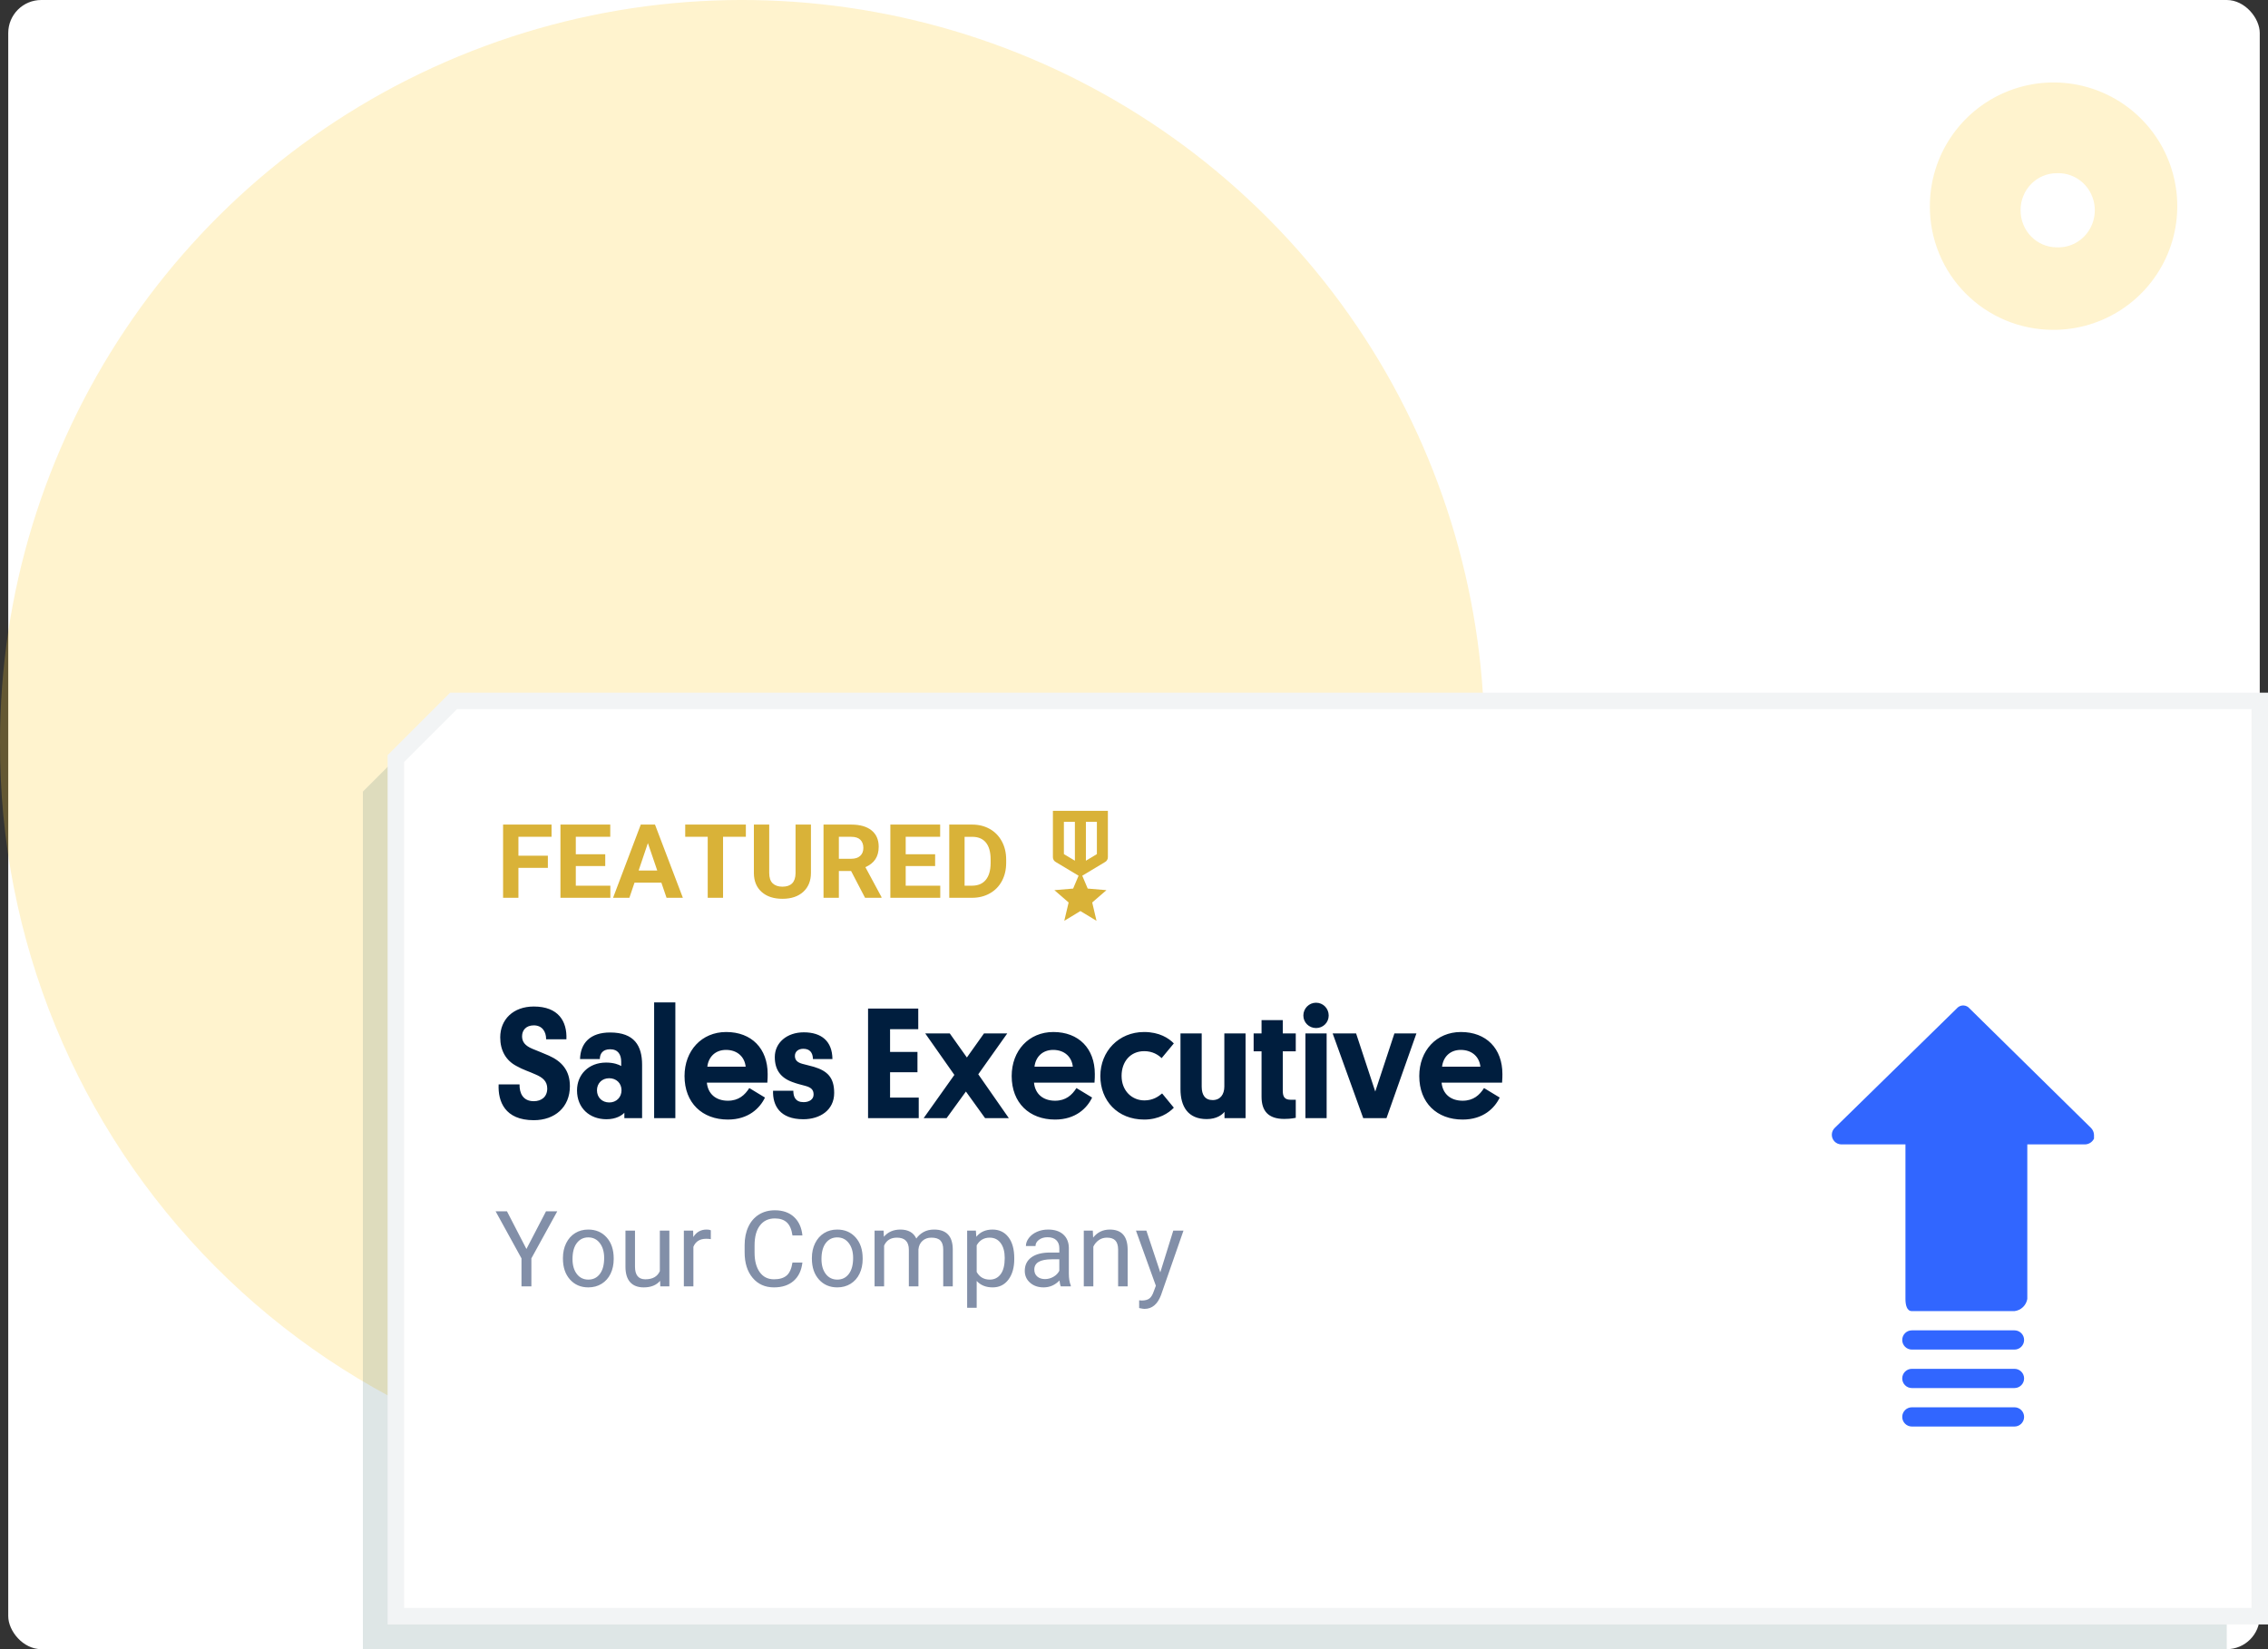 <svg xmlns="http://www.w3.org/2000/svg" width="275" height="200" viewBox="0 0 275 200">
    <rect x="0" y="0" width="275" height="200" fill="#333333" stroke="none"/>
    <g fill="none" fill-rule="evenodd">
        <g>
            <g>
                <g transform="translate(-197 -695) translate(153 663) translate(44 32)">
                    <rect width="273" height="200" x="1" fill="#FFF" rx="4"/>
                    <path fill="#FFCE32" d="M0 90.085c-.033-36.46 21.933-69.337 55.63-83.261C89.325-7.1 128.092.682 153.805 26.531c25.712 25.85 33.289 64.658 19.187 98.28-14.102 33.621-47.096 55.413-83.555 55.187-23.789-.047-46.583-9.55-63.36-26.415C9.303 136.717-.078 113.873.002 90.085zM234 25.014c-.006-6.076 3.655-11.556 9.272-13.877 5.616-2.32 12.077-1.023 16.362 3.285 4.286 4.308 5.548 10.776 3.198 16.38-2.35 5.604-7.85 9.236-13.926 9.198-3.965-.008-7.764-1.592-10.56-4.403-2.796-2.81-4.36-6.618-4.346-10.583zm11 .482c-.007 1.192.453 2.338 1.28 3.183.826.845 1.95 1.32 3.121 1.317 1.62.066 3.147-.776 3.977-2.194.83-1.419.83-3.185 0-4.604-.83-1.418-2.356-2.26-3.977-2.194-1.167-.004-2.288.465-3.114 1.305-.826.839-1.289 1.978-1.287 3.166v.021z" opacity=".24"/>
                    <g>
                        <path fill="#2E6360" d="M7 4L226 4 226 115 0 115 0 11z" opacity=".16" transform="translate(44 85)"/>
                        <path fill="#FFF" stroke="#F2F4F5" stroke-width="2" d="M11 0L230 0 230 111 4 111 4 7z" transform="translate(44 85)"/>
                        <g>
                            <path fill="#D9B238" fill-rule="nonzero" d="M1.86 11.878V8.25H5.43V6.774H1.86V4.482h4.017V3H0v8.878h1.86zm11.147 0v-1.47h-4.19V8.03h3.57V6.598h-3.57V4.482h4.178V3H6.956v8.878h6.051zm2.307 0l.62-1.83h3.26l.627 1.83h1.978L18.419 3h-1.723l-3.36 8.878h1.978zm3.378-3.31h-2.256l1.122-3.324 1.134 3.323zm7.98 3.31V4.482h2.765V3h-7.353v1.482h2.728v7.396h1.86zM33.87 12c1.07 0 1.914-.283 2.532-.848.618-.565.927-1.333.927-2.304V3h-1.866v5.909c-.017 1.08-.548 1.621-1.593 1.621-.5 0-.892-.133-1.175-.399-.283-.266-.425-.69-.425-1.271V3h-1.86v5.915c.013.959.329 1.713.949 2.262.62.549 1.457.823 2.51.823zm6.844-.122v-3.25h1.482l1.693 3.25h1.996v-.085l-1.953-3.628c.541-.24.945-.562 1.212-.967.267-.404.4-.91.4-1.515 0-.854-.29-1.514-.868-1.982C44.097 3.234 43.275 3 42.208 3h-3.354v8.878h1.86zm1.5-4.732h-1.5V4.482h1.494c.5 0 .871.12 1.113.36s.363.569.363.987c0 .41-.128.733-.384.967-.257.233-.618.35-1.085.35zm10.794 4.732v-1.47h-4.19V8.03h3.57V6.598h-3.57V4.482h4.178V3h-6.039v8.878h6.051zm3.888 0c.79-.004 1.498-.183 2.126-.537.629-.353 1.115-.851 1.46-1.493.345-.643.518-1.376.518-2.202v-.408c0-.825-.176-1.562-.527-2.21-.351-.649-.84-1.149-1.466-1.5C58.38 3.175 57.67 3 56.877 3H54.1v8.878h2.796zm-.037-1.47h-.9V4.483h.918c.732 0 1.288.232 1.668.698.38.465.57 1.15.57 2.052v.47c-.008.87-.204 1.538-.589 2.005-.384.468-.94.702-1.667.702z" transform="translate(44 85) translate(17 12)"/>
                            <g>
                                <path d="M0 0H16V16H0z" transform="translate(44 85) translate(17 12) translate(62)"/>
                                <path fill="#D9B238" fill-rule="nonzero" d="M11.333 6.953v-5.62H4.667v5.62c0 .234.12.454.326.574L7.78 9.2l-.66 1.56-2.273.193 1.726 1.494-.526 2.22L8 13.487l1.953 1.18-.52-2.22 1.727-1.494-2.273-.193-.66-1.56 2.786-1.673c.2-.12.32-.334.32-.574zm-4 .427L6 6.58V2.667h1.333V7.38zM10 6.58l-1.333.8V2.667H10V6.58z" transform="translate(44 85) translate(17 12) translate(62)"/>
                            </g>
                        </g>
                        <g fill-rule="nonzero">
                            <path fill="#001E3E" d="M4.723 14.85c2.573 0 4.378-1.594 4.378-4.128 0-1.882-.96-2.996-2.554-3.706-.73-.326-1.363-.557-1.997-.826-.864-.364-1.248-.825-1.248-1.516 0-.75.5-1.325 1.421-1.325.98 0 1.498.71 1.498 1.69h2.457c.096-2.17-.96-3.975-3.955-3.975-2.496 0-4.07 1.574-4.07 3.744 0 1.594.691 2.803 1.977 3.475.768.442 1.556.672 2.304 1.018.864.365 1.421.825 1.421 1.709 0 .998-.691 1.536-1.632 1.536-1.305 0-1.747-.96-1.728-2.036H.461c-.096 2.055.749 4.34 4.262 4.34zm8.813-.116c1.19 0 1.882-.48 2.17-.787v.653h2.15V8.13c0-2.285-.922-3.917-3.878-3.917-2.42 0-3.59 1.286-3.648 3.225h2.4c0-.576.288-1.19 1.248-1.19s1.344.634 1.344 1.517v.518c-.27-.173-.903-.422-1.824-.422-2.132 0-3.533 1.459-3.533 3.379 0 2.131 1.517 3.494 3.571 3.494zm.346-2.035c-.884 0-1.498-.614-1.498-1.478 0-.826.595-1.46 1.478-1.46.864 0 1.498.596 1.498 1.46s-.634 1.478-1.478 1.478zm8.006 1.901V.565h-2.573V14.6h2.573zm6.374.173c2.496 0 3.879-1.383 4.493-2.669l-1.9-1.152c-.538.845-1.287 1.536-2.593 1.536-1.459 0-2.419-.826-2.553-2.189h7.334c.039-.441.039-.806.039-1.056 0-3.072-1.94-5.088-5.03-5.088-2.977 0-5.05 2.266-5.05 5.338 0 3.264 2.15 5.28 5.26 5.28zm2.15-6.413h-4.646c.135-1.171.96-2.035 2.266-2.035 1.402 0 2.266.883 2.38 2.035zm6.99 6.374c2.016 0 3.744-1.094 3.744-3.187 0-1.862-.807-2.669-2.458-3.168-.518-.153-.94-.23-1.402-.365-.614-.172-.902-.46-.902-.96 0-.518.403-.864 1.018-.864.787 0 1.152.461 1.17 1.248h2.362c-.019-2.15-1.305-3.244-3.475-3.244-2.054 0-3.513 1.267-3.513 2.995 0 1.555.71 2.515 2.13 3.033.558.212 1 .308 1.556.461.71.192 1.018.461 1.018 1.056s-.538.922-1.21.922c-.998 0-1.248-.653-1.248-1.383h-2.458c-.057 1.786.826 3.456 3.668 3.456zm13.996-.134v-2.496h-3.475V9.032h3.322V6.574h-3.322V3.81h3.418V1.314h-6.087V14.6h6.144zm3.38 0l2.342-3.226 2.323 3.226h2.88l-3.705-5.318 3.513-4.954H59.31l-2.074 2.918-2.073-2.918h-2.976l3.532 5.03-3.724 5.242h2.784zm13.152.173c2.496 0 3.878-1.383 4.492-2.669l-1.9-1.152c-.538.845-1.287 1.536-2.592 1.536-1.46 0-2.42-.826-2.554-2.189h7.334c.039-.441.039-.806.039-1.056 0-3.072-1.94-5.088-5.03-5.088-2.977 0-5.05 2.266-5.05 5.338 0 3.264 2.15 5.28 5.26 5.28zm2.15-6.413h-4.646c.134-1.171.96-2.035 2.265-2.035 1.402 0 2.266.883 2.381 2.035zm8.66 6.413c1.766 0 2.975-.787 3.59-1.44l-1.421-1.728c-.461.384-1.114.845-2.15.845-1.479 0-2.765-1.133-2.765-2.976 0-1.71 1.056-2.996 2.745-2.996 1.018 0 1.69.442 2.112.845l1.479-1.785c-.615-.634-1.748-1.383-3.61-1.383-3.072 0-5.3 2.343-5.3 5.338 0 2.976 2.074 5.28 5.32 5.28zm7.583-.058c1.21 0 1.882-.537 2.15-.883v.768h2.554V4.328h-2.573v6.432c0 .98-.499 1.651-1.42 1.651-.922 0-1.325-.633-1.325-1.632V4.328h-2.573v6.758c0 2.093.902 3.63 3.187 3.63zm9.389-.019c.883 0 1.344-.134 1.402-.134v-2.19h-.596c-.73 0-.979-.326-.979-1.094v-4.78h1.575v-2.17h-1.575V2.715h-2.573v1.613h-.96v2.17h.96v5.51c0 1.709.807 2.688 2.746 2.688zm3.86-11.02c.863 0 1.535-.673 1.535-1.518 0-.864-.672-1.555-1.536-1.555-.845 0-1.536.691-1.536 1.555 0 .845.691 1.517 1.536 1.517zm1.286 10.924V4.328h-2.573V14.6h2.573zm7.257 0l3.629-10.272h-2.669l-2.323 7.046-2.323-7.046h-2.842l3.706 10.272h2.822zm9.235.173c2.496 0 3.879-1.383 4.493-2.669l-1.9-1.152c-.538.845-1.287 1.536-2.593 1.536-1.459 0-2.419-.826-2.553-2.189h7.334c.039-.441.039-.806.039-1.056 0-3.072-1.94-5.088-5.03-5.088-2.977 0-5.05 2.266-5.05 5.338 0 3.264 2.15 5.28 5.26 5.28zm2.15-6.413h-4.646c.135-1.171.96-2.035 2.266-2.035 1.402 0 2.266.883 2.38 2.035z" transform="translate(44 85) translate(16 36)"/>
                            <path fill="#828FA8" d="M4.431 35v-3.394L7.57 25.9H6.206l-2.375 4.569L1.47 25.9H.094l3.137 5.706V35h1.2zm6.907.125c.608 0 1.146-.146 1.615-.438.469-.291.83-.698 1.081-1.221.252-.523.378-1.114.378-1.772v-.081c0-1.059-.284-1.907-.853-2.544-.568-.638-1.313-.956-2.234-.956-.596 0-1.126.143-1.59.43-.465.288-.828.697-1.088 1.226-.26.529-.39 1.125-.39 1.787v.081c0 1.05.284 1.894.852 2.532.57.637 1.312.956 2.229.956zm0-.944c-.584 0-1.05-.227-1.397-.681-.348-.454-.522-1.056-.522-1.806 0-.846.175-1.496.525-1.95.35-.454.81-.681 1.381-.681.583 0 1.051.23 1.403.69.352.46.528 1.062.528 1.803 0 .83-.173 1.474-.518 1.935-.346.46-.813.69-1.4.69zm6.718.944c.871 0 1.531-.265 1.982-.794l.024.669h1.1v-6.762h-1.156v4.918c-.291.659-.879.988-1.762.988-.834 0-1.25-.513-1.25-1.538v-4.369h-1.156v4.4c.004.821.194 1.441.571 1.86.377.419.926.628 1.647.628zM24.075 35v-4.8c.27-.646.785-.969 1.544-.969.204 0 .393.015.569.044V28.2c-.117-.058-.288-.087-.513-.087-.696 0-1.233.302-1.613.906l-.018-.781h-1.125V35h1.156zm9.769.125c.991 0 1.786-.261 2.384-.784.598-.523.953-1.266 1.066-2.229h-1.206c-.117.75-.354 1.277-.71 1.579-.356.302-.868.453-1.534.453-.742 0-1.319-.292-1.732-.875-.412-.584-.618-1.369-.618-2.356v-.882c0-1.046.217-1.852.653-2.418.435-.567 1.036-.85 1.803-.85.625 0 1.111.162 1.46.487.347.325.573.85.678 1.575h1.206c-.096-.954-.436-1.701-1.019-2.24-.583-.54-1.358-.81-2.325-.81-.73 0-1.37.172-1.925.516-.554.343-.982.836-1.284 1.478-.302.641-.453 1.385-.453 2.231v.875c0 1.292.323 2.323.971 3.094.648.77 1.51 1.156 2.585 1.156zm7.681 0c.608 0 1.147-.146 1.616-.438.468-.291.829-.698 1.08-1.221.253-.523.379-1.114.379-1.772v-.081c0-1.059-.284-1.907-.853-2.544-.569-.638-1.314-.956-2.234-.956-.596 0-1.127.143-1.591.43-.465.288-.827.697-1.088 1.226-.26.529-.39 1.125-.39 1.787v.081c0 1.05.284 1.894.853 2.532.569.637 1.311.956 2.228.956zm0-.944c-.583 0-1.049-.227-1.397-.681-.348-.454-.522-1.056-.522-1.806 0-.846.175-1.496.525-1.95.35-.454.81-.681 1.382-.681.583 0 1.05.23 1.403.69.352.46.528 1.062.528 1.803 0 .83-.173 1.474-.519 1.935-.346.46-.813.69-1.4.69zM47.2 35v-4.938c.28-.645.798-.968 1.556-.968.963 0 1.444.491 1.444 1.475V35h1.162v-4.488c.046-.433.21-.778.494-1.034.284-.256.64-.384 1.069-.384.52 0 .892.12 1.113.36.22.239.33.6.33 1.084V35h1.157v-4.531c-.025-1.571-.78-2.357-2.262-2.357-.492 0-.918.1-1.279.3-.36.2-.653.463-.878.788-.341-.725-.985-1.087-1.931-1.087-.842 0-1.51.291-2.006.875l-.031-.75h-1.094V35H47.2zm11.225 2.6v-3.256c.47.52 1.117.781 1.938.781.804 0 1.441-.315 1.912-.944.47-.629.706-1.458.706-2.487v-.107c0-1.091-.236-1.943-.71-2.556-.472-.612-1.115-.918-1.927-.918-.838 0-1.492.291-1.963.875l-.056-.75h-1.056V37.6h1.156zm1.588-3.419c-.713 0-1.242-.308-1.588-.925v-3.231c.35-.62.875-.931 1.575-.931.567 0 1.013.22 1.337.662.325.442.488 1.044.488 1.806 0 .867-.164 1.52-.49 1.96-.328.44-.768.66-1.322.66zm6.524.944c.746 0 1.388-.28 1.925-.837.042.341.096.579.163.712h1.213v-.1c-.159-.367-.238-.86-.238-1.481v-3.113c-.017-.683-.246-1.22-.688-1.61-.441-.389-1.052-.584-1.83-.584-.492 0-.943.092-1.354.276-.41.183-.735.432-.975.746-.24.315-.36.641-.36.979h1.163c0-.296.14-.548.419-.757.28-.208.625-.312 1.038-.312.47 0 .827.12 1.068.36.242.239.363.56.363.965v.531h-1.125c-.971 0-1.724.195-2.26.584-.535.39-.803.937-.803 1.641 0 .58.214 1.057.64 1.434.428.377.975.566 1.641.566zm.17-1.006c-.38 0-.69-.102-.932-.306-.242-.205-.363-.488-.363-.85 0-.83.709-1.244 2.125-1.244h.907v1.387c-.146.3-.382.544-.707.731-.325.188-.668.282-1.03.282zm5.862.881v-4.819c.158-.325.379-.587.662-.787.284-.2.613-.3.988-.3.462 0 .803.116 1.022.35.218.233.33.594.334 1.081V35h1.156v-4.469c-.012-1.612-.733-2.418-2.162-2.418-.834 0-1.509.325-2.025.974l-.038-.85h-1.094V35h1.157zm6.206 2.731c.917 0 1.585-.562 2.006-1.687l2.719-7.806h-1.237l-1.576 5.068L79 28.238h-1.263l2.413 6.687-.256.688c-.142.42-.322.71-.54.868-.22.159-.525.238-.916.238l-.313-.025v.937l.431.081.219.02z" transform="translate(44 85) translate(16 36)"/>
                        </g>
                    </g>
                    <g fill="#3166FF" fill-rule="nonzero">
                        <path d="M50.831 15.392c-.04-.048-.084-.092-.132-.132L36.236.486c-.438-.472-1.176-.5-1.648-.063-.235.218-.37.521-.374.84V9.04h-18.74c-.7 0-1.477.155-1.477.777V22.26c.092.789.694 1.422 1.477 1.555h18.74v6.998c.011.466.281.885.7 1.089h.467c.324-.013.632-.153.855-.389l14.463-14.697c.43-.356.489-.994.132-1.423zM10.498 8.65c-.645 0-1.167.523-1.167 1.167V22.26c0 .644.522 1.166 1.167 1.166.644 0 1.166-.522 1.166-1.166V9.817c0-.644-.522-1.166-1.166-1.166zM5.832 8.65c-.644 0-1.166.523-1.166 1.167V22.26c0 .644.522 1.166 1.166 1.166.644 0 1.166-.522 1.166-1.166V9.817c0-.644-.522-1.166-1.166-1.166zM1.166 8.65C.522 8.65 0 9.174 0 9.818V22.26c0 .644.522 1.166 1.166 1.166.645 0 1.167-.522 1.167-1.166V9.817c0-.644-.522-1.166-1.167-1.166z" transform="rotate(-90 197.5 -24.5)"/>
                    </g>
                </g>
            </g>
        </g>
    </g>
</svg>
